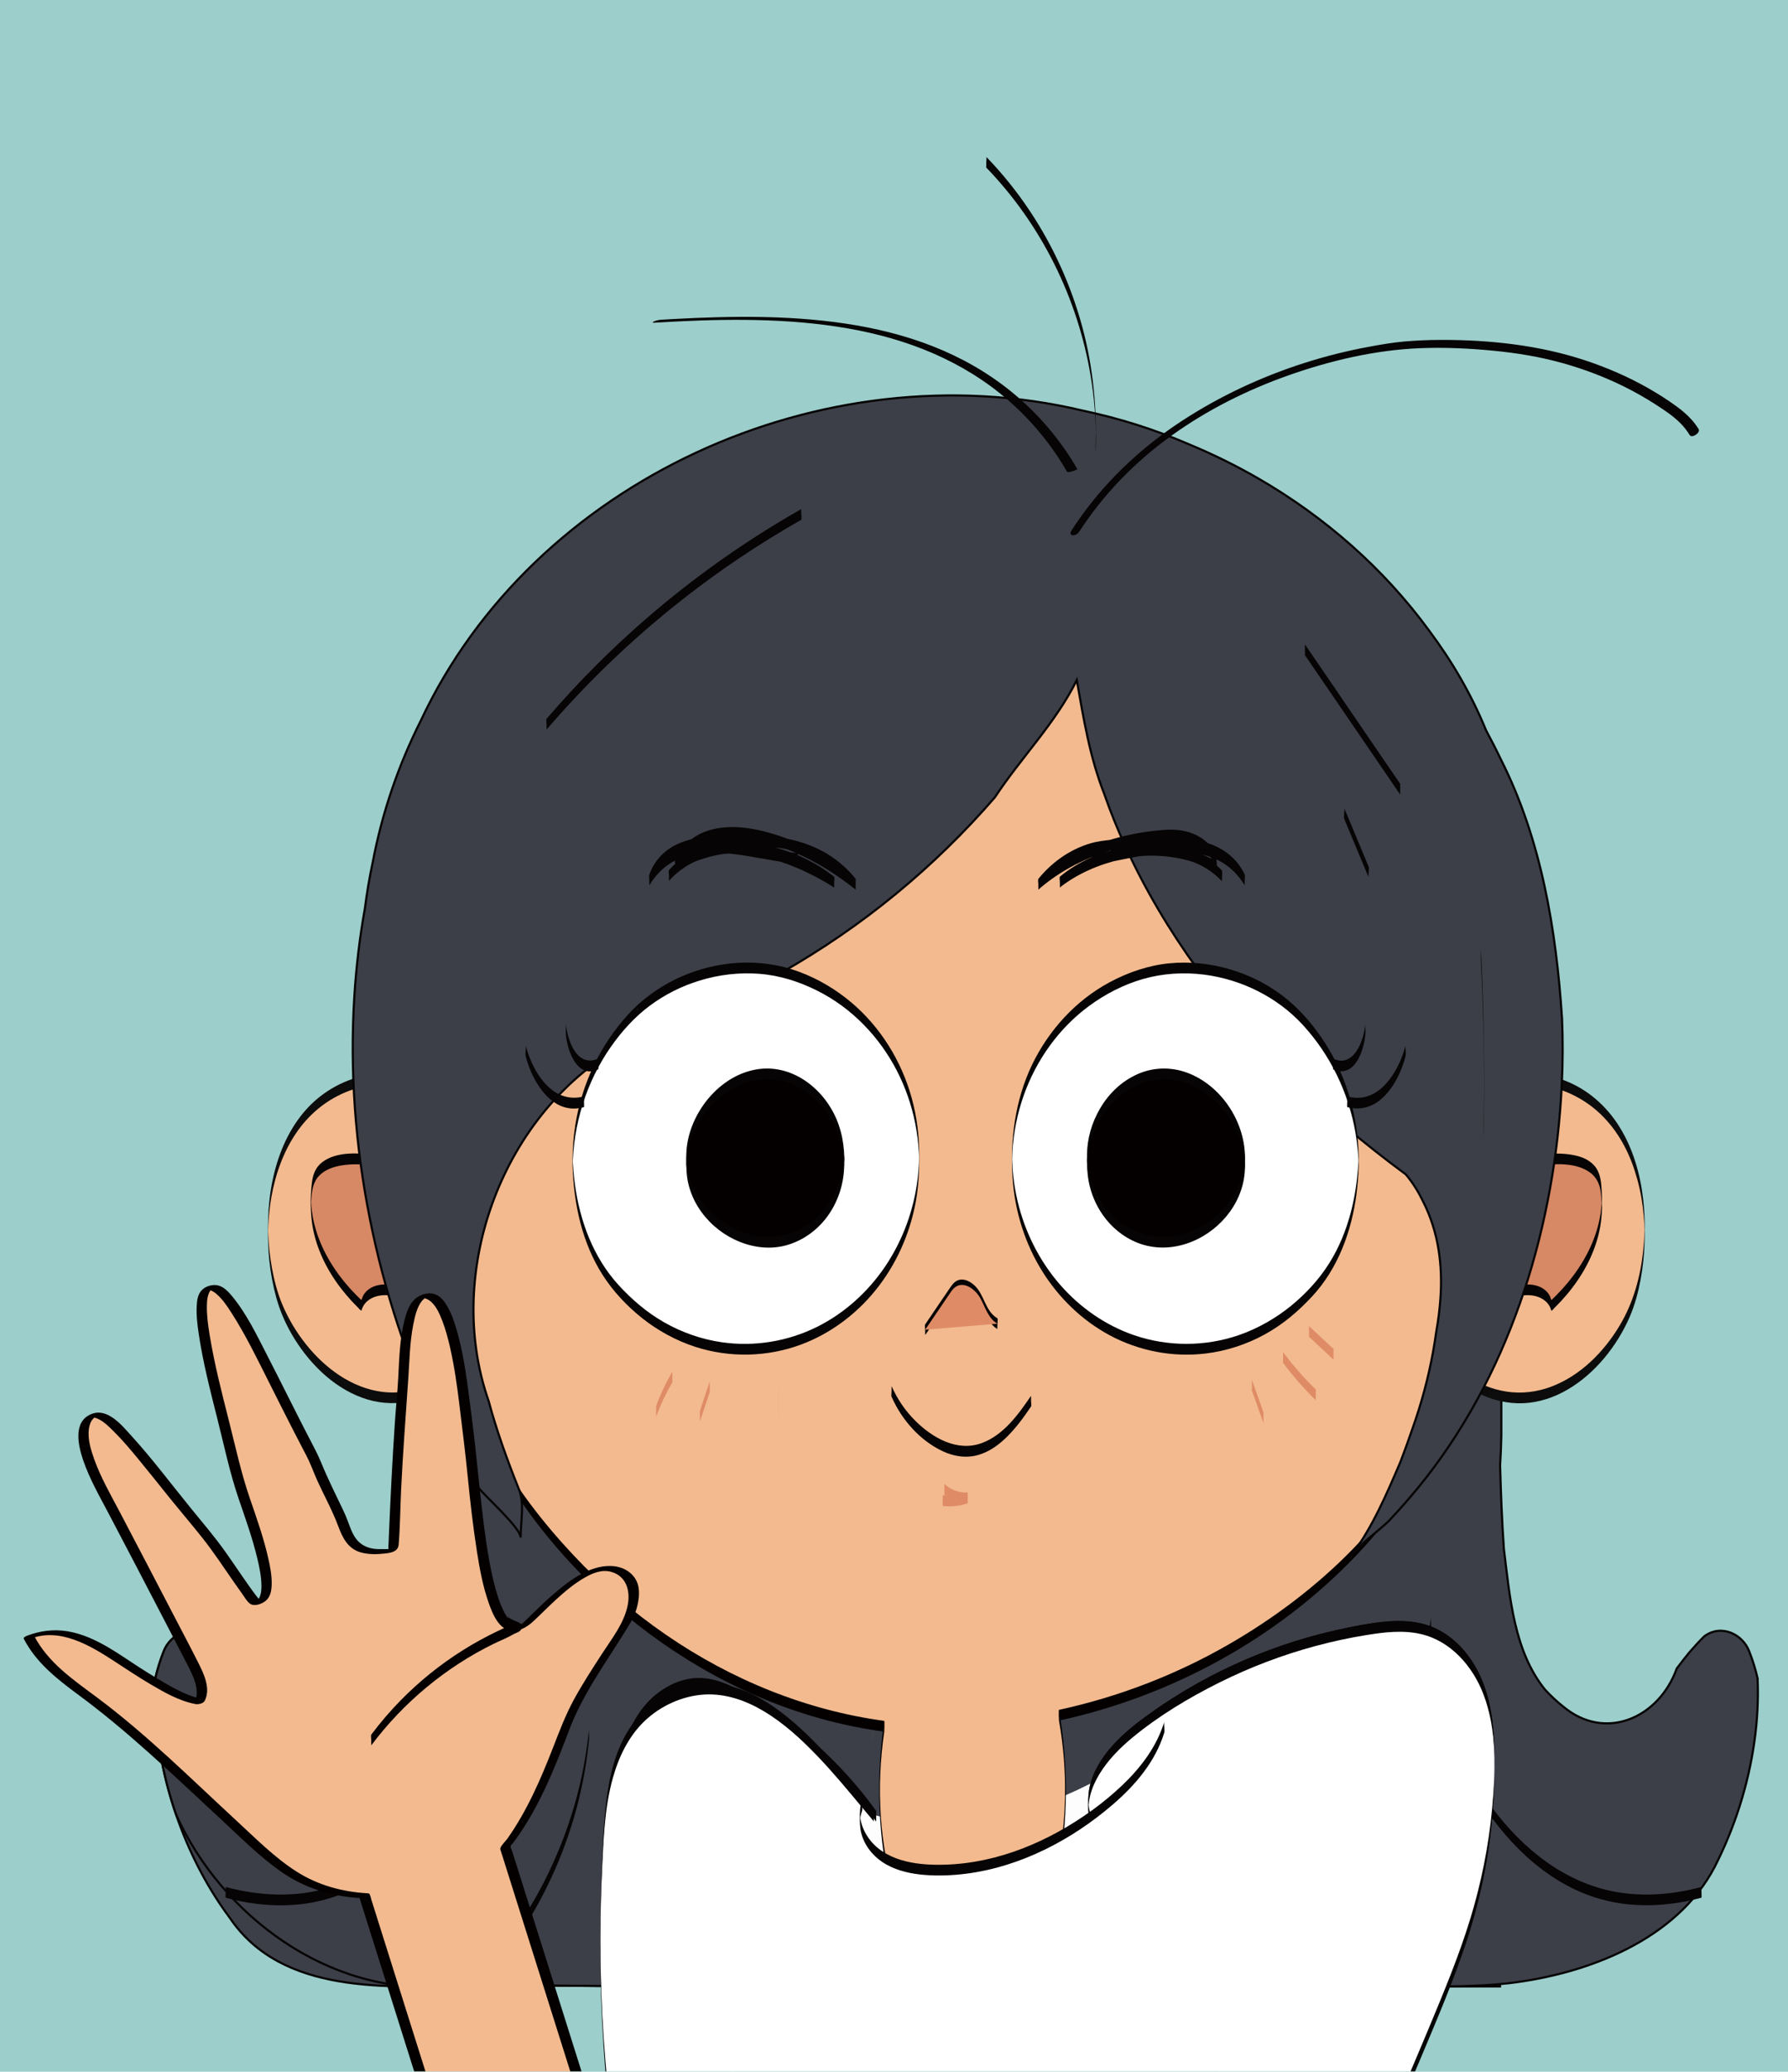 <svg width="832" height="964" viewBox="0 0 832 964" fill="none" xmlns="http://www.w3.org/2000/svg">
<rect width="832" height="964" fill="#9CCECB"/>
<mask id="mask0_39_287" style="mask-type:alpha" maskUnits="userSpaceOnUse" x="0" y="0" width="832" height="964">
<rect width="832" height="964" fill="white"/>
</mask>
<g mask="url(#mask0_39_287)">
<g clip-path="url(#clip0_39_287)">
<path d="M697.99 561.52H191.53V667.93C191.59 672.48 191.81 677.14 192.1 681.86C191.93 688.34 191.72 694.81 191.43 701.27C191.14 707.73 190.8 714.19 190.34 720.66C187.57 743.22 185.69 768.25 171.19 786.21C168.56 789.03 165.87 791.62 162.68 794.12C143.16 810.45 118.16 799.45 109.9 776.37C107.98 773.8 105.96 771.23 103.89 768.7C101.72 766.22 99.49 763.77 97.16 761.44C89.16 755.44 79.16 760.44 76.16 768.44C74.54 772.56 73.25 776.74 72.28 780.94C70.8 814.19 80.64 850.62 98.63 880.09C101.2 884.3 103.94 888.36 106.83 892.24C131.17 928.44 180.17 924.44 218.61 924.06C223.36 923.99 228.11 923.93 232.86 923.9C261.35 923.7 289.82 924.39 317.79 924.31H697.98V561.52H697.99Z" fill="#3C3F48" stroke="#060404" stroke-miterlimit="10"/>
<path d="M817.85 780.95C816.88 776.74 815.6 772.57 813.97 768.45C810.97 760.45 800.97 755.45 792.97 761.45C790.64 763.78 788.41 766.23 786.24 768.71C784.17 771.24 782.15 773.8 780.23 776.38C771.97 799.45 746.97 810.45 727.45 794.13C724.27 791.63 721.57 789.04 718.94 786.22C704.45 768.26 702.57 743.23 699.79 720.67C699.34 714.2 698.98 707.74 698.7 701.28C698.42 694.82 698.21 688.36 698.03 681.87C698.31 677.14 698.53 672.49 698.6 667.94V561.53H191.53V667.94C191.59 672.49 191.81 677.15 192.1 681.87C191.93 688.35 191.72 694.82 191.43 701.28C191.15 707.74 190.8 714.2 190.34 720.67C187.57 743.23 185.69 768.26 171.19 786.22C168.56 789.04 165.86 791.63 162.68 794.13C143.16 810.46 118.16 799.46 109.9 776.38C107.98 773.81 105.96 771.24 103.89 768.71C101.72 766.23 99.49 763.78 97.16 761.45C89.16 755.45 79.16 760.45 76.16 768.45C74.54 772.57 73.25 776.75 72.28 780.95C71.54 797.57 73.63 815 78.15 831.94C79.28 836.18 80.56 840.38 82.03 844.53C103.16 891.45 153.16 928.45 206.34 924.22C210.49 924.18 214.61 924.1 218.61 924.06C223.36 923.99 228.11 923.93 232.86 923.9C261.35 923.7 289.82 924.39 317.79 924.31H669.03C679.81 924.34 691.15 924 702.09 922.81C739.17 918.44 780.17 902.44 797.85 868.74C802.49 859.68 806.4 850.14 809.51 840.37C815.72 820.82 818.71 800.34 817.84 780.95H817.85Z" fill="#3C3F48" stroke="#060404" stroke-miterlimit="10"/>
<path d="M233.2 562.18C240.17 594.45 230.17 635.45 198.17 647.45C168.17 659.45 140.17 633.45 130.17 606.45C117.17 568.45 126.17 510.45 172.17 502.45C194.17 498.45 214.17 515.45 223.6 534.59C227.93 542.68 231.25 551.99 233.2 562.18Z" fill="#F3BA8F"/>
<path d="M233.2 564.68C233.87 567.81 234.38 570.98 234.73 574.17C234.92 575.87 235.06 577.57 235.15 579.27C235.19 580.03 235.23 580.79 235.25 581.56C235.26 581.97 235.26 582.38 235.28 582.78C235.31 583.45 235.32 581.53 235.28 581.58C235.21 581.68 235.27 582.29 235.26 582.44C235.09 589.03 234.24 595.62 232.66 602.03C229.68 614.13 223.98 625.84 214.86 634.5C205.16 643.7 191.39 649.35 177.94 647.66C163.61 645.86 151.25 636.61 142.44 625.59C137.88 619.89 134.1 613.54 131.28 606.8C129.07 601.5 127.63 595.86 126.58 590.22C125.53 584.58 124.9 578.63 124.77 572.79C124.77 572.68 124.74 572.07 124.76 572.07C124.79 572.07 124.74 573.87 124.76 573.13C124.76 572.98 124.76 572.84 124.76 572.69C124.78 571.89 124.8 571.09 124.84 570.29C124.91 568.8 125 567.31 125.13 565.82C125.38 562.9 125.76 559.99 126.27 557.1C128.21 546.09 132.07 535.22 138.61 526.07C145.15 516.92 154.13 510.17 164.75 506.78C171.25 504.7 178.1 503.76 184.87 504.91C192.06 506.13 198.76 509.41 204.55 513.78C217.01 523.18 225.12 537.35 229.91 551.99C231.27 556.15 232.35 560.4 233.18 564.7C232.87 563.1 233.49 561.31 233.18 559.7C231.46 550.78 228.63 542.06 224.53 533.94C220.98 526.92 216.82 520.39 211.3 514.74C205.78 509.09 199.66 504.76 192.55 502.03C185.44 499.3 177.92 498.77 170.47 500.29C158.95 502.65 148.63 508.77 141.12 517.83C133.68 526.8 129.18 537.91 126.83 549.24C125.62 555.06 124.96 561 124.78 566.94C124.58 573.56 124.66 580.21 125.35 586.8C125.97 592.61 127.04 598.37 128.61 604C130.49 610.72 133.37 617.08 137.06 623.01C144.9 635.59 156.61 646.88 171.08 651.22C185 655.39 199.93 651.49 211.22 642.64C221.47 634.61 228.11 622.85 231.72 610.49C233.59 604.07 234.68 597.44 235.1 590.77C235.55 583.62 235.49 576.32 234.71 569.19C234.36 566 233.85 562.84 233.18 559.7C233.52 561.29 232.84 563.1 233.18 564.7L233.2 564.68Z" fill="#0C0C0C"/>
<path d="M172.62 539.65C161.18 538.45 146.18 539.45 145.18 552.45C142.18 573.45 153.18 593.45 168.18 607.45C170.18 599.45 181.18 598.45 187.18 602.45C192.18 606.45 193.18 612.45 190.95 617.16" fill="#D78864"/>
<path d="M172.62 537.15C165.32 536.4 156.17 536.06 149.99 540.74C146.81 543.15 145.59 546.52 145.13 550.36C144.49 555.7 144.41 561.24 144.91 566.6C145.89 577.21 150.16 587.29 156.15 596.03C159.18 600.44 162.65 604.54 166.46 608.3C166.87 608.7 167.38 609.42 167.89 609.68C168.4 609.94 168.16 609.95 168.34 609.38C168.4 609.2 168.46 609.01 168.53 608.83C168.88 607.93 169.38 607.09 170 606.35C171.17 604.98 172.74 604.01 174.43 603.42C178.33 602.06 183.04 602.5 186.61 604.6C188.87 605.93 190.61 608.44 191.44 610.89C191.66 611.53 191.82 612.2 191.93 612.87C191.96 613.09 191.99 613.31 192.01 613.54C192.28 616.34 192.27 608.2 192.01 610.86C191.88 612.18 191.5 613.46 190.95 614.66C190.68 615.24 190.93 616.52 190.93 617.16C190.93 617.75 190.93 618.34 190.93 618.93C190.93 619.11 191.02 619.51 190.95 619.66C191.93 617.51 192.09 615.36 192.1 613.03C192.1 610.5 192.23 607.98 191.34 605.57C189.77 601.33 186.2 598.65 181.83 597.9C178.28 597.29 174.27 597.82 171.37 600.07C170.7 600.59 170.1 601.2 169.6 601.89C169.33 602.26 169.09 602.65 168.89 603.06C168.66 603.51 168.57 604.12 168.31 604.53C168.05 604.94 168.5 605.04 167.9 604.69C167.71 604.58 167.49 604.3 167.32 604.14C166.84 603.68 166.37 603.21 165.9 602.74C164.96 601.8 164.04 600.83 163.14 599.84C155.99 591.97 150.16 582.69 147.06 572.47C146.29 569.94 145.7 567.37 145.3 564.76C145.12 563.58 144.98 562.4 144.88 561.21C144.82 560.44 144.78 559.68 144.74 558.91C144.66 557.13 144.66 561.92 144.73 560.4C144.75 559.9 144.77 559.41 144.79 558.91C145.04 554.76 145.42 550.39 148.38 547.2C151.15 544.21 155.26 542.86 159.19 542.24C163.63 541.54 168.18 541.69 172.64 542.15C172.51 542.14 172.85 537.17 172.64 537.15H172.62Z" fill="#060404"/>
<path d="M656.86 562.18C649.89 594.45 659.89 635.45 691.89 647.45C721.89 659.45 749.89 633.45 759.89 606.45C772.89 568.45 763.89 510.45 717.89 502.45C695.89 498.45 675.89 515.45 666.46 534.59C662.13 542.68 658.81 551.99 656.86 562.18Z" fill="#F3BA8F"/>
<path d="M656.86 559.68C655.47 566.15 654.81 572.73 654.74 579.34C654.66 586.59 654.89 593.79 656.12 600.95C658.34 613.78 663.35 626.47 672.08 636.28C681.15 646.46 694.77 653.45 708.59 652.94C723.67 652.38 736.98 643.26 746.42 632.02C751.28 626.23 755.32 619.72 758.33 612.78C760.75 607.22 762.31 601.3 763.42 595.35C764.53 589.4 765.11 583.68 765.26 577.79C765.43 571.16 765.35 564.49 764.59 557.89C763.24 546.21 759.89 534.55 753.68 524.5C747.67 514.76 738.9 506.95 728.17 502.8C721.82 500.35 714.85 498.91 708.03 499.53C700.54 500.21 693.42 503.2 687.28 507.47C673.93 516.72 665.29 531.39 660.24 546.57C658.81 550.87 657.69 555.26 656.83 559.7C656.52 561.31 657.14 563.1 656.83 564.7C658.49 556.12 661.16 547.73 665.01 539.87C668.34 533.08 672.25 526.69 677.4 521.11C687.29 510.4 701.39 502.65 716.34 504.73C727.74 506.32 738.4 511.66 746.35 519.98C754.3 528.3 759 538.25 761.9 548.89C763.42 554.47 764.39 560.2 764.88 565.97C765.01 567.51 765.11 569.04 765.17 570.58C765.2 571.28 765.22 571.98 765.23 572.69C765.26 574.22 765.32 572.11 765.23 572.07C765.27 572.09 765.22 572.82 765.21 572.94C765.14 575.95 764.94 578.96 764.62 581.95C763.3 594.21 760.04 606.11 753.69 616.75C746.36 629.03 735.47 640.08 721.89 645.21C715.3 647.7 708.17 648.6 701.19 647.55C694.21 646.5 687.86 643.81 682.17 640.1C671.71 633.25 664.41 622.6 660.08 611.01C657.82 604.97 656.33 598.65 655.5 592.25C655.07 588.94 654.81 585.6 654.73 582.27C654.73 582.24 654.76 581.68 654.72 581.61C654.72 581.61 654.69 583.76 654.72 582.65C654.73 582.24 654.74 581.84 654.75 581.43C654.78 580.61 654.81 579.8 654.86 578.98C654.96 577.28 655.11 575.58 655.3 573.89C655.65 570.81 656.15 567.75 656.8 564.73C657.14 563.13 656.46 561.31 656.8 559.73L656.86 559.68Z" fill="#0C0C0C"/>
<path d="M717.44 539.65C728.88 538.45 743.88 539.45 744.88 552.45C747.88 573.45 736.88 593.45 721.88 607.45C719.88 599.45 708.88 598.45 702.88 602.45C697.88 606.45 696.88 612.45 699.11 617.16" fill="#D78864"/>
<path d="M717.44 542.15C724.69 541.4 733.67 541.08 739.87 545.58C742.95 547.82 744.44 551.07 744.87 554.78C745.03 556.15 745.2 557.52 745.29 558.9C745.31 559.24 745.33 559.57 745.34 559.91C745.38 560.92 745.15 562.25 745.36 558.5C745.32 559.28 745.29 560.06 745.23 560.84C745.03 563.46 744.62 566.06 744.03 568.63C741.65 579.03 736.33 588.61 729.56 596.8C727.86 598.86 726.06 600.84 724.17 602.73C723.75 603.15 723.32 603.57 722.89 603.99C722.67 604.21 722.43 604.51 722.17 604.68C721.57 605.06 722.04 604.98 721.8 604.66C721.56 604.34 721.48 603.7 721.3 603.31C721.07 602.81 720.79 602.33 720.47 601.89C718.31 598.9 714.49 597.67 710.93 597.67C706.18 597.67 701.79 599.7 699.46 603.97C698.18 606.32 697.97 608.75 697.97 611.37C697.97 614.26 697.9 616.98 699.12 619.66C699.07 619.55 699.14 618.97 699.14 618.93C699.14 618.34 699.14 617.75 699.14 617.16C699.14 616.49 699.4 615.28 699.12 614.66C698.66 613.65 698.32 612.61 698.14 611.51C698.11 611.29 698.08 611.07 698.05 610.85C697.76 608.03 697.77 616.36 698.05 613.53C698.1 612.97 698.2 612.42 698.33 611.87C698.92 609.45 700.29 607.28 702.12 605.6C704.92 603.03 709.39 602.29 713.05 602.8C716.71 603.31 720.15 605.28 721.53 608.82C721.6 609 721.66 609.18 721.72 609.37C721.84 609.75 721.72 609.89 722.03 609.81C722.48 609.68 723.13 608.77 723.47 608.43C724.47 607.45 725.44 606.45 726.4 605.42C728.22 603.46 729.95 601.41 731.57 599.28C738 590.85 742.88 581.04 744.66 570.53C745.57 565.14 745.63 559.53 745.31 554.09C745.07 549.98 744.73 545.61 741.88 542.39C739.03 539.17 735.01 537.91 731.05 537.27C726.56 536.54 721.96 536.69 717.46 537.15C717.25 537.17 717.59 542.14 717.46 542.15H717.44Z" fill="#060404"/>
<path d="M402.98 843.51C413.18 846.45 423.18 848.45 434.32 848.28C435.92 848.25 437.57 848.19 439.25 848.11C457.81 847.19 481.5 843.02 505.67 830.77C558.42 804.04 528.48 864.67 528.48 864.67L422.37 901.43L360.35 888.2L360.93 884.8L362.38 876.3C364.17 864.43 363.17 850.43 370.17 842.43C373.17 838.43 385.17 841.43 394.12 842.39C399.2 842.92 402.97 843.49 402.97 843.49L402.98 843.51Z" fill="#FDFDFE"/>
<path d="M689.29 482.98C681.73 454.71 668.95 428.08 652.54 403.65C647.07 395.51 641.19 387.61 634.97 379.98C626.37 367.66 616.57 356.37 605.79 346.17C595.01 335.97 583.28 326.87 570.81 318.93C485.17 265.44 365.17 272.44 287.98 340.3C278.03 348.75 268.75 357.99 260.33 367.93C194.17 453.45 178.17 582.45 231.27 678.65C237.65 689.57 244.84 700.03 252.74 709.94C260.64 719.85 269.25 729.19 278.47 737.87C315.34 772.59 361.88 796.67 411.44 803.27C410.06 812.46 409.31 822.28 409.31 832.47C409.31 884.37 428.65 926.45 452.51 926.45C476.37 926.45 495.71 884.37 495.71 832.47C495.71 820.35 494.65 808.76 492.73 798.12C503.24 795.86 513.62 792.97 523.8 789.48C572.16 772.86 616.24 742.46 647.3 702.47C654.04 693.46 660 683.9 665.09 673.74C690.16 622.46 686.16 565.46 691.98 510.12C691.8 500.96 690.98 491.88 689.27 482.99L689.29 482.98Z" fill="#F3BA8F"/>
<path d="M689.29 480.48C683.97 460.77 676.19 441.81 666.39 423.91C661.49 414.96 656.1 406.27 650.3 397.88C644.5 389.49 637.7 381.04 631.44 372.58C608.44 341.52 577.22 316.65 541.82 301.16C511.35 287.83 478.1 281.12 444.87 280.99C411.58 280.86 378.21 287.34 347.57 300.43C314.41 314.6 284.92 336.84 261.43 364.15C250.4 376.97 241.46 392.27 233.68 407.23C225.68 422.61 219.06 438.7 213.83 455.23C203.74 487.16 199.24 520.34 199.49 553.78C199.74 587.45 205.51 621.08 217.83 652.48C232.22 689.14 256.38 721.32 285.98 747.16C314.33 771.91 348.09 790.75 384.54 800.41C393.39 802.76 402.38 804.53 411.45 805.76V800.76C408.13 823.35 408.25 847.15 412.36 869.63C415.61 887.44 421.49 907.68 434.84 920.73C439.35 925.14 445.08 928.6 451.52 928.92C457.96 929.24 463.93 926.32 468.68 922.15C482.38 910.14 488.54 890.19 492.05 872.97C497.16 847.86 497.22 820.83 492.75 795.62V800.62C544.98 789.26 593.96 762.61 630.97 723.9C650.22 703.76 665.36 680.45 674.19 653.92C683.02 627.36 685.93 599.35 687.8 571.56C688.89 555.33 689.64 539.07 691.03 522.86C691.52 517.16 692.13 511.62 691.97 505.9C691.72 497.37 690.87 488.87 689.3 480.47C689.6 482.07 689 483.85 689.3 485.47C690.96 494.31 691.79 503.26 692 512.26V507.6C686.67 558.93 689.71 612.55 669.65 661.16C651.17 705.94 612.99 741.44 571.59 765.25C547.05 779.36 520.42 789.6 492.77 795.61C492.6 795.65 492.69 800.17 492.77 800.61C496.94 824.14 496.59 848.36 491.27 871.68C487.74 887.14 481.99 904.08 470.45 915.51C462.15 923.72 450.74 926.71 440.45 920.19C427.95 912.28 421.2 896.65 416.93 883.12C409.07 858.27 407.7 831.43 411.48 805.74C411.55 805.27 411.6 800.76 411.48 800.74C374.99 795.79 340.23 781.53 309.94 760.71C294.23 749.91 279.71 737.38 266.67 723.46C252.88 708.74 240.05 692.27 230.42 674.49C214.29 644.73 204.68 611.68 201.13 578.07C197.35 542.28 201.04 505.94 210.58 471.29C219.51 438.86 233.73 407.79 253.1 380.25C264.12 364.58 277.78 351.18 292.48 338.95C305.09 328.46 318.9 319.43 333.51 311.99C362.68 297.13 394.96 288.61 427.6 286.49C460.04 284.38 492.94 288.55 523.71 299.07C558.1 310.83 589.24 330.7 614.28 357.08C621.17 364.34 627.58 372.07 633.41 380.2C639.24 388.33 646.11 396.57 651.93 405.17C663.1 421.65 672.67 439.25 680.08 457.74C683.7 466.78 686.78 476.03 689.32 485.44C688.9 483.9 689.74 482 689.32 480.44L689.29 480.48Z" fill="#040000"/>
<path d="M691.38 339.52C687.98 331.26 684.05 323.3 679.65 315.65C675.24 307.98 670.36 300.62 665.06 293.51C643.79 264.39 616.4 240.5 585.47 222.61C575.12 216.65 564.38 211.35 553.27 206.74C545.24 203.27 537.06 200.23 528.77 197.6C520.46 194.98 512.03 192.78 503.51 190.99C383.17 162.45 248.17 223.45 195.8 335.35C190.61 345.68 186.1 356.38 182.35 367.4C178.6 378.41 175.6 389.74 173.42 401.33C171.91 408.4 170.69 415.56 169.78 422.81C167.36 436.29 165.74 449.94 164.88 463.68C160.57 532.38 175.21 603.2 204.23 664.44C209.45 674.05 215.81 683.27 222.55 692.12C225.78 696.37 242.26 710.86 242.26 715.45C242.26 707.45 244.26 699.45 241.26 692.45C235.93 679.12 231.04 665.56 227.39 651.95C206.17 591.45 234.17 516.45 291.34 485.44C302.75 479.11 315.47 474.3 329.12 471.27C340.79 465.47 352.3 459.24 363.56 452.58C382.43 441.87 400.23 429.62 416.84 415.97C425.14 409.15 433.15 401.97 440.84 394.47C448.53 386.97 455.91 379.13 462.96 370.97C469.06 361.71 476.11 353.08 482.87 344.27C489.63 335.46 496.1 326.46 501.05 316.46C502.63 325.46 504.17 334.46 506.12 343.32C508.08 352.18 510.49 360.9 513.81 369.35C516.73 377.73 520.04 385.9 523.7 393.9C541.96 433.78 568.91 469.93 600.16 500.71C608.57 508.96 617.32 516.9 626.34 524.52C635.36 532.14 644.66 539.46 654.16 546.46C655.78 548.4 657.25 550.4 658.55 552.47C659.86 554.53 661.03 556.66 662.1 558.85C669.48 573.35 671.33 588.78 670.27 604.19C669.92 609.32 669.24 614.46 668.34 619.55C666.66 631.92 663.9 644.14 660.16 656.08C659.23 659.06 658.23 662.03 657.18 664.97C656.3 667.53 655.41 670.09 654.49 672.63C653.57 675.17 652.63 677.71 651.66 680.23C645.37 694.93 638.8 710.28 629.26 723.22C629.49 722.72 629.81 722.16 630.06 721.65C629.37 722.8 628.91 724.05 628.34 725.28C631.23 719.11 641.86 712.37 646.67 707.26C652.7 700.85 658.46 694.19 663.86 687.24C703.98 635.66 723.63 569.26 726.74 504.56C727.23 494.36 727.27 484.14 726.85 473.91C724.15 432.48 717.15 390.48 698.45 353.49C696.23 348.83 693.84 344.19 691.35 339.54L691.38 339.52Z" fill="#3C3F48" stroke="#060404" stroke-miterlimit="10"/>
<path d="M266.45 540.63C267.17 562.45 273.17 585.45 289.33 602.03C296.64 609.97 305.37 616.43 315.06 620.89C324.76 625.36 335.42 627.84 346.62 627.84C391.41 627.84 427.71 588.14 427.71 539.17C427.71 514.68 418.63 492.52 403.96 476.47C396.62 468.45 387.88 461.95 378.13 457.45C363.15 449.95 346.16 448.71 330.34 452.46C314.53 456.21 299.89 464.98 289.71 477.53C282.59 485.85 276.84 495.61 272.85 506.31C268.86 517.01 266.59 528.62 266.44 540.63H266.45Z" fill="url(#paint0_radial_39_287)"/>
<path d="M266.45 543.04C267.05 560.49 270.89 578.25 280.35 593.13C285.23 600.82 291.68 607.67 298.79 613.34C305.9 619.01 314.64 623.85 323.66 626.74C339.66 631.88 357.19 631.47 372.92 625.57C386.39 620.52 398.24 611.66 407.28 600.52C416.86 588.73 423.26 574.5 426.06 559.58C427.62 551.27 427.9 542.85 427.69 534.41C427.47 525.32 426 516.27 423.26 507.6C417.9 490.7 407.66 475.34 393.64 464.41C386.17 458.59 377.51 453.87 368.47 451.03C359.16 448.1 349.25 447.27 339.57 448.35C321.71 450.33 304.47 458.71 292.32 472.01C279.15 486.42 270.61 504.61 267.64 523.89C266.9 528.72 266.52 533.59 266.45 538.47C266.43 539.61 266.43 540.75 266.45 541.89C266.45 542.12 266.47 543.68 266.48 542.79C266.77 523.01 272.92 503.28 284.29 487.05C289.33 479.86 295.27 473.24 302.34 467.98C309.41 462.72 317.22 458.82 325.55 456.27C334.49 453.53 343.94 452.4 353.27 453.12C362.87 453.86 371.87 456.74 380.44 461.05C396.36 469.05 409.18 482.41 417.32 498.18C421.29 505.87 424.14 514.11 425.84 522.59C426.76 527.17 427.34 531.82 427.58 536.49C427.61 537.05 427.63 537.62 427.65 538.18C427.67 538.84 427.5 540.88 427.69 538.48C427.61 539.48 427.64 540.51 427.59 541.51C427.49 543.58 427.32 545.66 427.09 547.72C425.39 562.64 420.17 577.13 411.71 589.56C403.75 601.25 392.96 611.03 380.28 617.36C366.57 624.21 350.93 626.76 335.76 624.55C326.38 623.18 317.3 620 309.07 615.31C301.02 610.72 294.02 604.72 287.78 597.89C276.01 584.99 269.82 568.1 267.51 550.99C266.94 546.75 266.6 542.49 266.45 538.22C266.44 537.89 266.42 538.63 266.43 538.47C266.41 538.97 266.42 539.47 266.42 539.96C266.42 540.98 266.4 542.01 266.44 543.04H266.45Z" fill="#060404"/>
<path d="M319.36 539.98C319.18 560.45 337.18 577.45 357.22 578.11C359.68 578.11 362.08 577.84 364.4 577.32C378.6 574.14 389.73 561.72 392.29 546.06C392.66 543.82 392.85 541.52 392.85 539.16C392.19 523.45 383.19 507.45 367.19 501.45C347.19 494.45 328.19 509.45 321.54 527.83C320.8 530.02 320.22 532.3 319.83 534.67C319.55 536.42 319.4 538.19 319.37 539.98H319.36Z" fill="#040000"/>
<path d="M319.33 539.31C319.32 543.43 319.42 547.46 320.46 551.47C321.4 555.12 322.93 558.6 324.93 561.79C328.94 568.18 334.8 573.37 341.57 576.66C348.95 580.25 357.37 581.64 365.39 579.57C372.71 577.68 379.2 573.27 383.93 567.41C389.08 561.03 392.08 553.07 392.71 544.91C393.34 536.75 392.48 528.35 389.21 520.68C383 506.12 368.14 494.75 351.76 497.65C335.83 500.47 323.15 515.3 320.06 530.74C319.59 533.07 319.38 535.43 319.33 537.81C319.31 538.95 319.31 540.09 319.33 541.23C319.33 541.46 319.35 543.02 319.36 542.13C319.68 526.19 330.83 510.13 345.73 504.35C352.71 501.64 360.68 501.39 367.7 504.14C374.72 506.89 380.78 511.89 385.07 518.12C389.22 524.15 391.78 531.26 392.59 538.52C392.64 538.98 392.69 539.44 392.72 539.91C392.75 540.23 392.76 540.54 392.79 540.86C392.88 542.03 392.47 543 392.8 538.14C392.71 539.49 392.65 540.84 392.47 542.19C392.2 544.23 391.79 546.26 391.22 548.24C390.2 551.81 388.7 555.24 386.75 558.4C382.95 564.55 377.44 569.64 370.84 572.63C363.58 575.93 355.6 576.31 347.98 574.12C334.19 570.14 322.69 558.51 319.96 544.27C319.8 543.42 319.66 542.55 319.57 541.69C319.51 541.14 319.46 540.59 319.42 540.03C319.41 539.85 319.4 539.68 319.39 539.5C319.36 538.8 319.38 537.62 319.37 540.62C319.37 539.64 319.54 538.5 319.35 537.54C319.3 537.29 319.33 537.8 319.33 537.79C319.3 538.29 319.33 538.79 319.32 539.28L319.33 539.31Z" fill="#060404"/>
<path d="M271.73 510.14C266.59 511.57 261.44 510.55 257.16 507.38C252.88 504.21 249.79 499.51 247.56 494.71C246.32 492.03 245.33 489.24 244.6 486.39C244.78 487.1 244.58 488.15 244.58 488.89C244.58 489.66 244.41 490.63 244.6 491.39C245.91 496.48 248.01 501.44 250.99 505.78C253.97 510.12 257.82 513.82 262.84 515.25C265.77 516.08 268.81 515.96 271.73 515.15C271.86 515.11 271.75 512.86 271.75 512.65C271.75 512.45 271.63 510.18 271.73 510.15V510.14Z" fill="#060404"/>
<path d="M278.36 492.57C275.2 494.06 271.9 493.75 269.33 491.32C266.76 488.89 265.31 485.39 264.38 482.05C263.84 480.13 263.48 478.15 263.31 476.16C263.45 477.81 263.17 479.5 263.31 481.16C263.61 484.7 264.49 488.25 266.01 491.47C267.36 494.33 269.46 497.39 272.67 498.29C274.6 498.83 276.58 498.41 278.36 497.57C278.54 497.48 278.39 495.32 278.38 495.07C278.38 494.48 278.38 493.89 278.38 493.3C278.38 493.22 278.33 492.58 278.36 492.57V492.57Z" fill="#060404"/>
<path d="M632.21 540.63C631.49 562.45 625.49 585.45 609.33 602.03C602.02 609.97 593.29 616.43 583.6 620.89C573.9 625.36 563.24 627.84 552.04 627.84C507.25 627.84 470.95 588.14 470.95 539.17C470.95 514.68 480.03 492.52 494.7 476.47C502.04 468.45 510.78 461.95 520.53 457.45C535.51 449.95 552.5 448.71 568.32 452.46C584.14 456.21 598.77 464.98 608.95 477.53C616.07 485.85 621.82 495.61 625.81 506.31C629.8 517.01 632.07 528.62 632.22 540.63H632.21Z" fill="white"/>
<path d="M632.2 538.21C631.6 555.46 627.79 573.02 618.53 587.79C613.8 595.33 607.58 602.05 600.69 607.67C593.8 613.29 585.27 618.22 576.46 621.25C560.8 626.64 543.53 626.67 527.86 621.33C514.47 616.76 502.54 608.43 493.27 597.78C483.61 586.68 476.87 573.18 473.5 558.88C472.62 555.14 471.96 551.36 471.54 547.54C471.31 545.48 471.15 543.4 471.05 541.33C471.03 540.84 471.01 540.36 470.99 539.87C470.99 539.58 470.95 537.64 470.96 539.05C470.96 540.55 471 538.24 471.01 537.97C471.03 537.34 471.06 536.7 471.1 536.07C471.61 527.05 473.39 518.09 476.41 509.58C482.22 493.22 492.69 478.48 506.7 468.14C514.22 462.59 522.87 458.11 531.87 455.54C541.04 452.92 550.72 452.31 560.17 453.49C577.57 455.67 594.31 463.93 606.21 476.88C619.09 490.9 627.57 508.55 630.77 527.3C631.64 532.42 632.12 537.6 632.2 542.8C632.21 543.75 632.23 541.99 632.23 541.9C632.23 540.76 632.23 539.62 632.23 538.48C631.94 518.57 626.03 498.81 614.64 482.41C609.51 475.02 603.43 468.24 596.19 462.87C588.95 457.5 581.04 453.63 572.57 451.1C563.38 448.36 553.67 447.32 544.12 448.24C534.57 449.16 525.05 452.38 516.37 457.03C500.5 465.55 487.89 479.45 480.15 495.64C472.41 511.83 469.92 530.4 471.2 548.51C472.28 563.79 476.99 578.79 485.14 591.78C492.85 604.06 503.59 614.46 516.39 621.33C529.97 628.61 545.6 631.64 560.9 629.82C570.57 628.67 579.97 625.61 588.5 620.93C596.84 616.35 604.02 610.29 610.47 603.34C622.64 590.25 628.96 572.91 631.23 555.41C631.76 551.31 632.08 547.18 632.22 543.04C632.26 542.02 632.24 540.99 632.24 539.96C632.24 539.46 632.25 538.96 632.23 538.47C632.23 538.43 632.22 537.98 632.21 538.22L632.2 538.21Z" fill="#060404"/>
<path d="M579.31 539.98C579.49 560.45 561.49 577.45 541.45 578.11C538.99 578.11 536.59 577.84 534.27 577.32C520.07 574.14 508.94 561.72 506.38 546.06C506.01 543.82 505.82 541.52 505.82 539.16C506.48 523.45 515.48 507.45 531.48 501.45C551.48 494.45 570.48 509.45 577.13 527.83C577.87 530.02 578.45 532.3 578.84 534.67C579.12 536.42 579.27 538.19 579.3 539.98H579.31Z" fill="#040000"/>
<path d="M579.28 540.64C579.27 537.06 579.21 540.57 579.1 541.53C578.99 542.49 578.84 543.49 578.65 544.45C578.31 546.2 577.83 547.91 577.23 549.59C576.02 552.97 574.3 556.16 572.19 559.05C567.95 564.87 562.12 569.51 555.52 572.38C548.34 575.51 540.38 576.52 532.76 574.44C525.81 572.54 519.63 568.34 515.04 562.81C510.19 556.96 507.15 549.72 506.17 542.19C505.99 540.84 505.96 539.49 505.84 538.14C505.8 537.68 505.71 542.58 505.85 540.86C505.87 540.64 505.88 540.43 505.89 540.21C505.93 539.65 505.98 539.08 506.05 538.52C506.26 536.67 506.58 534.82 507.01 533.01C507.85 529.47 509.11 526.04 510.77 522.8C517.72 509.3 532.38 499.54 547.91 502.84C562.78 506 574.75 519.64 578.22 534.12C578.85 536.75 579.23 539.42 579.28 542.12C579.3 543.07 579.31 541.31 579.31 541.22C579.31 540.08 579.32 538.94 579.31 537.8C578.98 521.35 567.91 504.79 552.26 499.09C544.72 496.34 536.37 496.58 529.06 499.93C521.75 503.28 515.97 508.84 511.97 515.64C507.97 522.44 505.88 529.81 505.8 537.37C505.74 542.24 505.87 547.06 507.05 551.82C508 555.67 509.51 559.39 511.53 562.8C515.39 569.32 521.17 574.7 528.12 577.78C535.75 581.15 544.11 581.29 551.99 578.72C566.39 574.02 577.9 560.95 579.19 545.65C579.37 543.54 579.34 541.42 579.33 539.3C579.33 538.8 579.34 538.3 579.32 537.81C579.32 537.91 579.33 537.26 579.3 537.56C579.19 538.56 579.28 539.64 579.28 540.64V540.64Z" fill="#060404"/>
<path d="M626.93 515.14C632.07 516.57 637.22 515.55 641.5 512.38C645.78 509.21 648.87 504.51 651.1 499.71C652.34 497.03 653.33 494.24 654.06 491.39C654.25 490.65 654.08 489.65 654.08 488.89C654.08 488.13 653.87 487.12 654.06 486.39C652.75 491.48 650.65 496.44 647.67 500.78C644.69 505.12 640.84 508.82 635.82 510.25C632.89 511.08 629.85 510.96 626.93 510.15C627 510.17 626.91 512.45 626.91 512.65C626.91 512.87 626.78 515.11 626.93 515.15V515.14Z" fill="#060404"/>
<path d="M620.31 497.57C623.47 499.06 626.77 498.75 629.34 496.32C631.91 493.89 633.36 490.39 634.29 487.05C634.83 485.13 635.19 483.15 635.36 481.16C635.5 479.5 635.22 477.81 635.36 476.16C635.06 479.7 634.18 483.25 632.66 486.47C631.31 489.33 629.21 492.39 626 493.29C624.07 493.83 622.09 493.41 620.31 492.57C620.44 492.63 620.28 494.84 620.29 495.07C620.29 495.66 620.29 496.25 620.29 496.84C620.29 496.93 620.25 497.55 620.31 497.57Z" fill="#060404"/>
<path d="M414.9 649.99C419.58 660.63 428.04 670.29 438.67 675.27C443.89 677.72 449.67 678.61 455.27 676.99C460.23 675.56 464.54 672.47 468.21 668.91C472.65 664.61 476.31 659.58 479.76 654.48C480.05 654.05 479.78 652.5 479.78 651.98C479.78 651.39 479.78 650.8 479.78 650.21C479.78 650.07 479.69 649.58 479.76 649.48C473.95 658.06 467.02 667.7 456.92 671.45C445.47 675.7 433.99 669.11 425.96 661.15C421.29 656.52 417.53 651.02 414.89 644.99C414.94 645.1 414.87 645.67 414.87 645.72C414.87 646.31 414.87 646.9 414.87 647.49C414.87 648.17 414.62 649.36 414.89 649.99H414.9Z" fill="#060404"/>
<path d="M508.18 402.6C518.14 401.01 527.93 398.45 537.96 397.21C547.99 395.97 558.03 395.84 566.91 400.31C572.08 402.91 576.19 407.02 579.18 411.95C579.14 411.88 579.2 411.21 579.2 411.22C579.2 410.63 579.2 410.04 579.2 409.45C579.2 408.78 579.46 407.57 579.18 406.95C576.57 401.29 572.12 396.93 566.55 394.17C560.82 391.33 554.39 390.13 548.06 389.62C541.33 389.08 534.56 389.32 527.83 389.81C524.65 390.04 521.47 390.34 518.3 390.65C514.53 391.01 510.82 391.39 507.18 392.49C497.73 395.32 489.34 401.31 483.18 408.95C482.89 409.31 483.16 410.99 483.16 411.45C483.16 412.04 483.16 412.63 483.16 413.22C483.16 413.33 483.23 413.9 483.18 413.95C493.48 404.91 505.98 398.71 519.14 395.05C525.55 393.27 532.13 392.07 538.76 391.41C541.79 391.11 544.89 390.77 547.93 391.1C550.56 391.38 553.16 392.05 555.59 393.09C561.04 395.43 565.5 399.85 566.18 405.95V400.95C548.56 390.62 525.63 391.04 507.26 399.23C502.2 401.49 497.43 404.39 493.18 407.95C492.93 408.16 493.16 410.1 493.16 410.45C493.16 410.78 493.43 412.76 493.18 412.95C501.47 406.44 511.55 402.16 521.79 399.85C532.31 397.47 543.74 397.08 554.04 400.67C559.61 402.61 564.66 405.79 568.67 410.13C568.43 409.87 568.69 408.02 568.69 407.63C568.69 407.04 568.69 406.45 568.69 405.86C568.69 405.72 568.76 405.22 568.67 405.13C561.38 397.25 550.95 393.66 540.42 393.12C529.39 392.56 518.19 394.97 508.07 399.29C502.78 401.55 497.71 404.39 493.18 407.95V412.95C508.65 400.01 531.02 395.32 550.56 399.81C556.04 401.07 561.33 403.11 566.18 405.95C566.02 405.86 566.2 403.71 566.2 403.45C566.2 402.63 566.27 401.77 566.18 400.95C565.58 395.56 562 391.39 557.31 388.91C552.22 386.22 546.81 385.75 541.17 386.2C527.76 387.25 514.42 390.5 502.29 396.37C495.4 399.7 488.94 403.9 483.18 408.96V413.96C488.7 407.12 495.96 401.64 504.19 398.51C510.92 395.95 518.15 395.61 525.26 395.02C538.14 393.95 552.3 393.16 564.49 398.24C570.94 400.93 576.22 405.56 579.17 411.95V406.95C576.49 402.54 572.92 398.75 568.44 396.14C564.36 393.77 559.76 392.47 555.1 391.89C544.91 390.63 534.55 392.48 524.57 394.44C519.11 395.52 513.67 396.71 508.17 397.59C507.87 397.64 508.39 402.55 508.17 402.59L508.18 402.6Z" fill="#060404"/>
<path d="M371.18 396.97C361.41 396.09 351.84 393.71 342.11 392.51C332.85 391.37 322.81 391.07 314.26 395.39C309.15 397.97 305.13 402.08 302.18 406.95V411.95C304.3 405.95 308.47 401.2 314.13 398.3C319.79 395.4 326.4 394.3 332.76 393.88C339.47 393.43 346.2 393.74 352.9 394.08C355.87 394.23 358.91 394.18 361.86 394.49C366.08 394.94 370.36 396.07 374.36 397.43C383.73 400.61 391.99 406.21 398.17 413.96V408.96C386.93 399.99 374.35 392.54 360.56 388.27C350.11 385.03 337.85 382.99 327.39 387.26C321.46 389.68 316.94 394.23 314.16 399.96C313.89 400.52 314.14 401.84 314.14 402.46C314.14 402.71 314.34 404.87 314.16 404.96C323.6 400.26 333.92 396.59 344.61 396.85C347.36 396.92 350 397.37 352.7 397.8C355.1 398.18 357.48 398.58 359.84 399.16C364.68 400.34 369.41 402.01 373.92 404.13C378.99 406.52 383.77 409.48 388.16 412.96V407.96C378.25 401.68 367.37 396.59 355.92 393.89C345.93 391.53 335.09 391.16 325.39 394.95C319.96 397.07 315.19 400.5 311.31 404.85C311.03 405.17 311.29 406.92 311.29 407.35C311.29 407.94 311.29 408.53 311.29 409.12C311.29 409.24 311.37 409.78 311.31 409.85C318.24 402.07 327.81 397.88 338.13 397.22C349.39 396.5 360.61 399.52 370.9 403.87C376.89 406.41 382.65 409.48 388.15 412.96C387.98 412.85 388.17 410.73 388.17 410.46C388.17 410.1 388.44 408.19 388.15 407.96C380.42 401.82 371.42 397.3 361.9 394.69C359.42 394.01 356.91 393.46 354.38 393.05C351.85 392.64 349.38 392.16 346.85 391.96C341.61 391.56 336.34 392.15 331.25 393.41C325.31 394.88 319.62 397.23 314.15 399.95V404.95C316.63 399.83 320.5 395.58 325.63 393.04C330.49 390.63 335.98 389.82 341.36 389.9C352.57 390.07 363.75 393.66 373.79 398.46C382.51 402.63 390.6 407.93 398.15 413.95C397.95 413.79 398.17 411.76 398.17 411.45C398.17 410.86 398.17 410.27 398.17 409.68C398.17 409.53 398.24 409.06 398.15 408.95C392.65 402.06 385.5 396.81 377.32 393.53C373.36 391.94 369.22 390.8 365.03 390.02C361.73 389.4 358.44 389.36 355.1 389.19C348.45 388.85 341.78 388.48 335.12 388.75C328.46 389.02 322.13 389.82 316.17 392.34C309.56 395.13 304.56 400.16 302.15 406.95C301.91 407.61 302.13 408.75 302.13 409.45C302.13 410.04 302.13 410.63 302.13 411.22C302.13 411.37 302.22 411.84 302.15 411.95C304.79 407.6 308.27 403.82 312.67 401.24C316.59 398.94 321.02 397.68 325.51 397.14C335.33 395.97 345.29 397.84 354.93 399.54C360.31 400.49 365.7 401.48 371.15 401.97C371.04 401.97 371.34 396.99 371.15 396.97H371.18Z" fill="#060404"/>
<path d="M665.86 752.37C664.78 759.66 664.71 767.22 665.25 774.57C665.79 781.92 667.34 789.65 669.54 796.92C673.54 810.19 679.53 822.99 686.76 834.8C699.6 855.76 717.91 874.91 741.78 882.76C757.96 888.08 775.42 887.41 791.73 883.01C791.85 882.98 791.75 880.72 791.75 880.51C791.75 880.31 791.63 878.03 791.73 878.01C777.37 881.89 762.06 882.93 747.52 879.4C736.11 876.63 725.54 871.12 716.3 863.91C696.84 848.72 682.99 826.75 673.84 804.06C670.81 796.54 668.33 788.78 666.78 780.81C665.97 776.68 665.42 772.49 665.18 768.29C665.15 767.84 665.13 767.39 665.11 766.93C665.09 766.54 665.07 764.18 665.06 766.17C665.06 768.04 665.07 766.27 665.09 765.86C665.11 765.26 665.14 764.65 665.17 764.05C665.3 761.81 665.54 759.58 665.87 757.35C666.11 755.71 665.63 753.97 665.87 752.35L665.86 752.37Z" fill="#060404"/>
<path d="M407.68 842.61C395.89 826.24 381.52 811.77 365.24 799.87C361.18 796.91 357.01 794.1 352.73 791.47C348.45 788.84 343.79 786.08 339.03 784C334.27 781.92 329.26 780.55 324.08 780.78C319.61 780.98 315.25 782.32 311.32 784.42C292.59 794.41 287.82 816.54 285.7 835.89C283.48 856.2 282.99 876.96 285.16 897.29C287.33 917.62 292.45 937.45 301.81 955.53C302.98 957.79 304.22 960.02 305.51 962.21C305.46 962.13 305.53 961.47 305.53 961.48C305.53 960.89 305.53 960.3 305.53 959.71C305.53 959.12 305.53 958.53 305.53 957.94C305.53 957.76 305.6 957.35 305.51 957.21C295.45 940.17 289.37 921.1 286.37 901.59C283.37 882.08 283.47 862.05 285.57 842.16C287.67 822.27 291.62 801.89 308.89 790.84C312.5 788.53 316.53 786.85 320.77 786.13C325.53 785.33 330.33 785.9 334.9 787.4C339.8 789.01 344.36 791.52 348.8 794.1C352.96 796.52 357.03 799.1 360.99 801.84C377.07 812.93 391.45 826.49 403.44 841.91C404.9 843.78 406.31 845.68 407.7 847.61C407.66 847.55 407.72 846.85 407.72 846.88C407.72 846.29 407.72 845.7 407.72 845.11C407.72 844.52 407.72 843.93 407.72 843.34C407.72 843.18 407.79 842.73 407.7 842.61H407.68Z" fill="#060404"/>
<path d="M507.25 843.53C506.9 842.15 506.64 840.75 506.51 839.33L506.46 838.66C506.4 837.3 506.39 838.16 506.43 841.22C506.45 840.97 506.45 840.72 506.46 840.47C506.51 839.63 506.61 838.79 506.74 837.96C507.18 835.21 508.04 832.55 509.18 830.02C511.63 824.58 515.32 819.75 519.43 815.45C523.54 811.15 528.34 807.24 533.23 803.67C538.39 799.9 543.71 796.34 549.16 793C570.71 779.79 594.37 770.01 618.97 764.17C625.13 762.71 631.35 761.48 637.6 760.52C644.31 759.49 651.19 758.77 657.95 759.74C669.42 761.39 678.89 768.63 685.12 778.19C692.15 788.98 694.59 801.99 695.21 814.67C695.83 827.35 694.69 841.22 692.79 854.32C689 880.46 681.17 906.02 669.58 929.76C668.13 932.73 666.62 935.67 665.06 938.58C664.78 939.1 665.04 940.49 665.04 941.08C665.04 941.67 665.04 942.26 665.04 942.85C665.04 943.01 665.13 943.45 665.06 943.58C678.19 919.1 687.27 892.5 691.88 865.11C694.14 851.69 695.3 838.11 695.41 824.5C695.52 810.89 695.25 796.28 690.17 783.11C686.05 772.43 678.42 762.56 667.87 757.65C655.26 751.77 640.45 754.72 627.38 757.33C601.46 762.5 576.42 772.03 553.59 785.35C547.88 788.68 542.31 792.25 536.9 796.04C531.49 799.83 526.53 803.54 521.91 807.97C517.29 812.4 513.32 817.09 510.38 822.59C508.99 825.18 507.88 827.92 507.19 830.77C506.5 833.62 506.39 836.59 506.39 839.58C506.39 842.57 506.49 845.57 507.25 848.54C507.07 847.83 507.27 846.78 507.27 846.04C507.27 845.27 507.44 844.3 507.25 843.54V843.53Z" fill="#060404"/>
<path d="M406.7 845.11C384.18 818.45 354.18 777.45 319.18 787.45C300.06 793.07 290.21 807 285.24 824.62C283.58 830.49 282.47 836.78 281.73 843.3C276.17 912.45 280.17 982.45 294.75 1049.03" fill="white"/>
<path d="M406.7 842.61C392.41 825.68 378.72 807.3 360.39 794.46C352.14 788.68 342.66 784.12 332.47 783.49C322.28 782.86 311.2 786.66 302.98 793.17C282.87 809.11 281.62 837.62 280.37 861.1C278.76 891.29 278.86 921.63 280.82 951.8C282.76 981.68 286.59 1011.44 292.49 1040.8C293.21 1044.38 293.96 1047.95 294.74 1051.52C294.39 1049.94 295.09 1048.12 294.74 1046.52C288.47 1017.83 284.18 988.71 281.75 959.45C279.29 929.85 278.75 900.14 280.15 870.47C280.83 855.96 281.26 841.18 285.23 827.12C287.98 817.38 292.51 807.94 299.9 800.86C307.32 793.75 317.57 789.05 327.87 788.48C337.62 787.94 347.05 791.25 355.33 796.19C364.66 801.75 372.78 809.21 380.27 817.02C387.76 824.83 394.88 833.44 401.9 841.89C403.49 843.81 405.09 845.72 406.69 847.62C406.44 847.33 406.71 845.53 406.71 845.12C406.71 844.53 406.71 843.94 406.71 843.35C406.71 843.21 406.78 842.72 406.69 842.62L406.7 842.61Z" fill="#060404"/>
<path d="M507.25 846.03C502.81 829.27 516.78 813.51 530.63 803.09C561.75 779.7 598.67 764.09 637.14 758.09C645.85 756.73 654.92 755.88 663.36 758.42C675.54 762.1 684.82 772.57 689.67 784.34C694.52 796.11 695.47 809.1 695.41 821.83C695.29 846.69 691.45 871.51 684.17 895.27C682.96 899.23 681.65 903.18 680.26 907.12C678.58 912.01 676.82 916.86 674.98 921.71C656.18 967.44 637.18 1012.44 614.73 1056.59" fill="white"/>
<path d="M507.25 843.53C507.02 842.63 506.82 841.72 506.69 840.8C506.62 840.35 506.57 839.9 506.53 839.44L506.47 838.63C506.41 837.32 506.41 838.03 506.47 840.76C506.66 838.85 506.88 836.99 507.37 835.13C508.28 831.72 509.77 828.49 511.6 825.49C515.57 818.97 521.03 813.41 526.88 808.57C539.14 798.42 553.15 790.01 567.36 782.92C581.63 775.8 596.61 770.1 612.01 765.94C619.79 763.84 627.68 762.13 635.63 760.84C644.05 759.47 652.83 758.39 661.25 760.36C675.17 763.62 685.35 775.42 690.28 788.37C696.66 805.13 695.96 823.95 694.33 841.5C692.69 859.07 689.21 876.46 684.01 893.32C678.69 910.56 671.76 927.17 664.82 943.81C650.97 976.98 636.62 1009.95 620.71 1042.19C618.74 1046.18 616.75 1050.15 614.74 1054.11C614.46 1054.65 614.72 1056 614.72 1056.61C614.72 1057.22 615.02 1058.56 614.74 1059.11C631.82 1025.5 647.09 991.01 661.69 956.26C668.91 939.08 676.22 921.95 682.1 904.25C687.98 886.55 692 868.39 693.98 849.9C694.93 841 695.39 832.05 695.43 823.1C695.47 814.15 695.35 805.62 693.89 797C691.36 782.03 684.23 766.93 670.61 759.08C663.25 754.84 654.84 753.87 646.48 754.47C637.91 755.09 629.34 756.79 620.97 758.7C604.59 762.45 588.6 767.93 573.36 775.01C558.12 782.09 543.9 790.58 530.62 800.59C518.93 809.4 506.58 821.86 506.38 837.47C506.33 841.2 506.3 844.88 507.23 848.53C506.83 846.97 507.63 845.1 507.23 843.53H507.25Z" fill="#060404"/>
<path d="M401.15 840.1C398.07 848.23 402.32 857.8 409.28 863.01C416.24 868.23 425.26 869.85 433.95 870.12C462.94 871.04 491.18 858.58 513.83 840.46C526.04 830.7 537.28 818.66 541.76 803.69L654.75 910.53V941.08H317.41L401.15 840.1V840.1Z" fill="white"/>
<path d="M347 933C338.2 935.4 339.333 956 341 966H568C566.667 957 561.2 937.8 550 933C536 927 358 930 347 933Z" fill="white"/>
<path d="M401.15 837.6C400.1 840.48 400.1 843.38 400.11 846.42C400.11 849.25 400.32 851.95 401.26 854.64C403.21 860.18 407.3 864.67 412.38 867.54C417.81 870.6 424.05 871.92 430.21 872.42C436.37 872.92 443.1 872.68 449.47 871.87C474.84 868.64 498.68 856.17 517.89 839.6C528.35 830.58 537.68 819.61 541.76 806.2C541.97 805.5 541.78 804.43 541.78 803.7C541.78 802.97 541.54 801.9 541.76 801.2C538.29 812.63 530.96 822.33 522.42 830.5C513.57 838.96 503.43 846.23 492.73 852.18C481.91 858.19 470.27 862.82 458.14 865.41C452.12 866.69 445.99 867.46 439.84 867.65C433.73 867.83 427.51 867.55 421.56 866.1C415.26 864.56 409.15 861.56 405.03 856.42C403.11 854.02 401.63 851.24 400.81 848.27C400.62 847.57 400.46 846.86 400.35 846.14C400.29 845.78 400.25 845.43 400.21 845.07L400.16 844.44C400.09 842.95 400.09 843.96 400.14 847.47C400.27 845.79 400.56 844.21 401.14 842.63C401.38 841.97 401.16 840.83 401.16 840.13C401.16 839.43 400.9 838.28 401.14 837.63L401.15 837.6Z" fill="#060404"/>
<path d="M430.52 621.23C432.91 617.72 435.29 614.21 437.68 610.69L441.33 605.32C442.35 603.82 443.32 602.1 444.91 601.14C447.52 599.56 450.61 600.76 452.78 602.53C455.28 604.56 456.59 607.32 457.92 610.17C459.39 613.33 461 616.61 464.13 618.42C463.97 618.33 464.15 616.18 464.15 615.92C464.15 615.63 464.37 613.56 464.13 613.42C458.47 610.16 458.14 602.74 453.73 598.39C451.76 596.45 448.8 594.7 445.96 595.65C444.3 596.2 443.21 597.56 442.26 598.95C441.09 600.64 439.95 602.35 438.8 604.04C436.04 608.1 433.28 612.17 430.52 616.23C430.23 616.66 430.5 618.21 430.5 618.73C430.5 619.32 430.5 619.91 430.5 620.5C430.5 620.64 430.59 621.13 430.52 621.23V621.23Z" fill="#060404"/>
<path d="M430.52 618.73C434.36 613.08 438.19 607.43 442.03 601.79C442.8 600.65 443.61 599.48 444.76 598.73C448.77 596.12 453.98 600.01 456.25 604.22C458.52 608.43 459.95 613.61 464.14 615.92" fill="#DF8C66"/>
<path d="M502.09 247.57C513.46 229.92 528.31 214.77 545.35 202.54C561.85 190.7 580.35 181.44 599.48 174.68C619.08 167.76 639.89 162.87 660.7 162.02C672.11 161.56 683.54 162.08 694.9 163.19C706.26 164.3 716.59 166.02 727.19 168.98C737.2 171.78 746.95 175.49 756.25 180.14C760.94 182.49 765.51 185.08 769.92 187.91C774.09 190.58 778.4 193.37 781.91 196.9C783.57 198.57 785.02 200.42 786.25 202.43C787.27 204.1 791.45 201.36 790.4 199.64C787.85 195.46 784.25 192.12 780.33 189.24C776.02 186.08 771.5 183.21 766.86 180.57C757.61 175.31 747.8 171.06 737.7 167.71C716.19 160.59 693.29 158.13 670.7 158.16C664.86 158.16 659.02 158.41 653.2 158.93C647.86 159.4 642.54 160.34 637.27 161.31C626.91 163.21 616.66 165.78 606.63 169C586.66 175.42 567.51 184.38 549.94 195.86C531.85 207.68 515.64 222.71 503.04 240.31C501.5 242.46 500.01 244.66 498.58 246.88C498.08 247.65 497.8 248.72 498.94 249.03C499.98 249.31 501.52 248.4 502.07 247.56L502.09 247.57Z" fill="#060404"/>
<path d="M501.34 218.31C494.21 205.97 485.07 194.83 474.36 185.43C463.65 176.03 451.7 168.68 438.78 163.08C425.96 157.53 412.41 153.81 398.67 151.42C384.93 149.03 370.34 147.85 356.08 147.53C341.82 147.21 327.41 147.67 313.1 148.46C311.31 148.56 309.52 148.66 307.74 148.77C306.59 148.84 305.35 149.1 304.3 149.58C303.57 149.91 303.49 150.22 304.44 150.16C318.6 149.31 332.78 148.71 346.96 148.85C361.14 148.99 375.25 149.84 389.24 151.95C403.23 154.06 416.55 157.37 429.48 162.46C442.41 167.55 454.83 174.53 465.7 183.35C476.65 192.24 486.15 202.91 493.7 214.82C494.66 216.34 495.59 217.88 496.49 219.43C497 220.31 501.45 218.45 501.36 218.29L501.34 218.31Z" fill="#060404"/>
<path d="M509.84 210.38C510.53 190.64 508.76 170.99 503.56 151.9C498.36 132.81 490.31 115 479.54 98.68C473.49 89.5 466.59 80.89 458.95 72.99C459.19 73.23 458.93 75.11 458.93 75.49C458.93 76.08 458.93 76.67 458.93 77.26C458.93 77.39 458.86 77.91 458.95 77.99C471.74 91.22 482.4 106.43 490.61 122.89C498.81 139.35 504.56 157.04 507.55 175.18C508.38 180.2 509 185.25 509.4 190.32C509.61 193 509.76 195.68 509.85 198.36C509.87 199.02 509.89 199.68 509.9 200.35C509.9 200.62 509.91 200.89 509.91 201.16C509.91 201.64 509.91 202.19 509.91 201.4C509.89 202.78 509.86 204.16 509.81 205.54C509.77 206.56 509.79 207.59 509.79 208.62C509.79 209.12 509.78 209.62 509.8 210.11C509.8 210.15 509.81 210.6 509.82 210.36L509.84 210.38Z" fill="#060404"/>
<path d="M372.87 236.86C355.39 246.78 338.59 257.88 322.6 270.06C306.61 282.24 291.56 295.4 277.4 309.56C269.4 317.56 261.72 325.86 254.35 334.44C254.07 334.77 254.33 336.5 254.33 336.94C254.33 337.53 254.33 338.12 254.33 338.71C254.33 338.84 254.41 339.37 254.35 339.44C267.44 324.19 281.56 309.83 296.58 296.48C311.6 283.13 327.41 270.88 344.02 259.7C353.4 253.39 363.03 247.44 372.86 241.85C373.07 241.73 372.88 239.63 372.88 239.35C372.88 239.07 372.66 236.96 372.86 236.85L372.87 236.86Z" fill="#060404"/>
<path d="M607.24 304.87C618.73 321.69 630.22 338.52 641.71 355.34L651.52 369.7C651.48 369.64 651.54 368.94 651.54 368.97C651.54 368.38 651.54 367.79 651.54 367.2C651.54 366.61 651.54 366.02 651.54 365.43C651.54 365.27 651.61 364.83 651.52 364.7C640.03 347.88 628.54 331.05 617.05 314.23L607.24 299.87C607.28 299.93 607.22 300.63 607.22 300.6C607.22 301.19 607.22 301.78 607.22 302.37C607.22 302.96 607.22 303.55 607.22 304.14C607.22 304.3 607.15 304.74 607.24 304.87V304.87Z" fill="#060404"/>
<path d="M625.49 380.99C629.28 390.08 633.07 399.18 636.86 408.27C636.62 407.7 636.88 406.4 636.88 405.77C636.88 405.08 637.13 403.92 636.86 403.27C633.07 394.18 629.28 385.08 625.49 375.99C625.73 376.56 625.47 377.86 625.47 378.49C625.47 379.18 625.22 380.34 625.49 380.99Z" fill="#060404"/>
<path d="M689.11 446.84C690.11 466.88 690.64 486.95 690.57 507.01C690.55 512.71 690.48 518.42 690.37 524.12C690.35 525.26 690.35 526.4 690.37 527.54C690.37 527.77 690.39 529.33 690.4 528.44C690.83 506 690.69 483.54 689.93 461.11C689.71 454.75 689.44 448.38 689.13 442.02C689.11 441.7 689.1 442.42 689.11 442.27C689.09 442.77 689.1 443.27 689.1 443.76C689.1 444.78 689.07 445.81 689.12 446.84H689.11Z" fill="#060404"/>
<path d="M230.89 757.37C231.17 759.29 231.39 761.22 231.53 763.16C231.59 764.06 231.64 764.97 231.67 765.88C231.68 766.25 231.68 766.62 231.7 766.99C231.57 763.58 231.68 766.15 231.65 766.95C231.5 770.7 231.09 774.44 230.47 778.14C229.26 785.38 227.25 792.46 224.74 799.35C220.3 811.49 214.43 823.2 207.34 834.01C194.39 853.75 176.27 871.38 153.21 878.34C137.53 883.07 120.73 882.27 105.03 878.03C105.1 878.05 105.01 880.33 105.01 880.53C105.01 880.74 104.89 882.99 105.03 883.03C119.88 887.04 135.73 888 150.7 884.05C162.53 880.92 173.39 874.85 182.78 867.06C192.48 859.01 200.67 849.22 207.55 838.69C214.96 827.34 221.07 814.99 225.51 802.19C228.31 794.13 230.39 785.79 231.26 777.3C232.13 768.81 232.1 760.56 230.89 752.39C231.13 754.01 230.65 755.75 230.89 757.39V757.37Z" fill="#060404"/>
<path d="M274.08 804.57C272.43 821.44 268.58 838.08 262.68 853.97C256.78 869.86 248.88 885.01 239.19 898.91C233.75 906.71 227.74 914.1 221.23 921.03C220.95 921.33 221.21 923.11 221.21 923.53C221.21 924.12 221.21 924.71 221.21 925.3C221.21 925.42 221.29 925.97 221.23 926.03C232.84 913.68 242.82 899.83 250.91 884.92C259 870.01 265.18 854.1 269.26 837.65C271.55 828.42 273.16 819.03 274.08 809.57C274.24 807.92 273.92 806.22 274.08 804.57Z" fill="#060404"/>
<path d="M312.85 638.21C309.89 643.3 307.37 648.63 305.32 654.14C305.26 654.3 305.3 654.74 305.3 654.87C305.3 655.46 305.3 656.05 305.3 656.64C305.3 657.23 305.3 657.82 305.3 658.41C305.3 658.6 305.38 658.97 305.32 659.14C307.37 653.62 309.89 648.29 312.85 643.21C312.91 643.1 312.87 642.53 312.87 642.48C312.87 641.89 312.87 641.3 312.87 640.71C312.87 640.12 312.87 639.53 312.87 638.94C312.87 638.78 312.78 638.33 312.85 638.21Z" fill="#DF8C66"/>
<path d="M330.26 642.76C328.74 647.31 327.23 651.86 325.71 656.4C325.65 656.58 325.69 656.99 325.69 657.13C325.69 657.72 325.69 658.31 325.69 658.9C325.69 659.49 325.69 660.08 325.69 660.67C325.69 660.87 325.77 661.22 325.71 661.4C327.23 656.85 328.74 652.3 330.26 647.76C330.32 647.58 330.28 647.17 330.28 647.03C330.28 646.44 330.28 645.85 330.28 645.26C330.28 644.67 330.28 644.08 330.28 643.49C330.28 643.29 330.2 642.94 330.26 642.76Z" fill="#DF8C66"/>
<path d="M362.1 646.78V658.15C362.1 658.34 362.1 660.65 362.12 660.65C362.14 660.65 362.14 658.17 362.14 658.15V646.78C362.14 646.59 362.14 644.28 362.12 644.28C362.1 644.28 362.1 646.76 362.1 646.78Z" fill="#DF8C66"/>
<path d="M582.57 647.05C584.35 652.1 586.13 657.15 587.91 662.2C587.86 662.06 587.93 661.55 587.93 661.47C587.93 660.88 587.93 660.29 587.93 659.7C587.93 659.11 587.93 658.52 587.93 657.93C587.93 657.72 587.98 657.4 587.91 657.2C586.13 652.15 584.35 647.1 582.57 642.05C582.62 642.19 582.55 642.7 582.55 642.78C582.55 643.37 582.55 643.96 582.55 644.55C582.55 645.14 582.55 645.73 582.55 646.32C582.55 646.53 582.5 646.85 582.57 647.05Z" fill="#DF8C66"/>
<path d="M598.59 637.92C598.59 637.92 598.63 632.92 598.59 632.92C598.55 632.92 598.55 637.92 598.59 637.92Z" fill="#DF8C66"/>
<path d="M597.06 634.13C601.64 640.33 606.72 646.15 612.25 651.53C612.22 651.5 612.27 650.73 612.27 650.8C612.27 650.21 612.27 649.62 612.27 649.03C612.27 648.44 612.27 647.85 612.27 647.26C612.27 647.13 612.33 646.61 612.25 646.53C606.72 641.15 601.64 635.34 597.06 629.13C597.1 629.18 597.04 629.9 597.04 629.86C597.04 630.45 597.04 631.04 597.04 631.63C597.04 632.22 597.04 632.81 597.04 633.4C597.04 633.56 596.97 634.01 597.06 634.13Z" fill="#DF8C66"/>
<path d="M609.14 622.06C612.93 625.6 616.72 629.14 620.51 632.67C620.48 632.64 620.53 631.86 620.53 631.94C620.53 631.35 620.53 630.76 620.53 630.17C620.53 629.58 620.53 628.99 620.53 628.4C620.53 628.27 620.59 627.74 620.51 627.67C616.72 624.13 612.93 620.59 609.14 617.06C609.17 617.09 609.12 617.87 609.12 617.79C609.12 618.38 609.12 618.97 609.12 619.56C609.12 620.15 609.12 620.74 609.12 621.33C609.12 621.46 609.06 621.99 609.14 622.06Z" fill="#DF8C66"/>
<path d="M439.45 695.49C442.36 698.23 446.31 699.68 450.3 699.47V694.47C446.58 695.8 442.6 696.23 438.68 695.74C438.7 695.74 438.65 698.05 438.66 698.24C438.67 698.43 438.6 700.73 438.68 700.74C442.6 701.23 446.58 700.8 450.3 699.47C450.33 699.46 450.32 698.64 450.32 698.74C450.32 698.15 450.32 697.56 450.32 696.97C450.32 696.79 450.3 694.47 450.3 694.47C446.31 694.68 442.36 693.23 439.45 690.49C439.48 690.52 439.43 691.3 439.43 691.22C439.43 691.81 439.43 692.4 439.43 692.99C439.43 693.58 439.43 694.17 439.43 694.76C439.43 694.89 439.37 695.42 439.45 695.49Z" fill="#DF8C66"/>
<path d="M406.06 806.7V807.46C406.06 808.05 406.06 808.64 406.06 809.23C406.06 809.4 406.06 809.57 406.06 809.75C406.06 809.82 406.06 809.89 406.06 809.97V809.88C406.07 809.67 406.08 809.45 406.08 809.24C406.08 808.65 406.08 808.06 406.08 807.47V806.71C406.08 806.12 406.08 805.53 406.08 804.94C406.08 804.77 406.08 804.6 406.08 804.42C406.08 804.35 406.08 804.28 406.08 804.2V804.29C406.07 804.5 406.06 804.72 406.06 804.93C406.06 805.52 406.06 806.11 406.06 806.7Z" fill="#DF8C66"/>
<path d="M288.49 1029L235.12 859.56C248.64 842.28 256.43 821.37 264.15 801.02C265.42 798.11 266.78 795.3 268.22 792.55C275.39 778.82 284.51 766.76 292.38 753.06C293.49 750.38 294.27 747.71 294.65 745.17C295.41 740.1 294.63 735.57 290.91 732.64C276.51 721.31 254.49 746.78 245.34 755.09C230.01 769.02 224.44 721.88 223.22 713.91C220.54 696.39 219.68 678.65 217.14 661.13C215.93 652.77 211.81 602.31 198.41 602.93C188.06 603.41 188.12 635.6 187.59 641.79C185.41 667.52 184.17 693.33 183.11 719.13C183.08 719.82 183.02 720.58 182.52 721.06C182.11 721.45 181.51 721.53 180.95 721.6C176.93 722.06 172.75 722.29 168.93 720.96C161.39 718.34 160.64 710.23 157.56 703.94C153.33 695.29 149.09 686.64 145.53 677.68C122.27 633.63 106.81 595.82 97.38 599.28C87.95 602.74 99.1 641.94 111.38 690.21C113.69 699.27 130.77 739.84 121.06 745.19C120.46 745.52 119.75 745.77 119.1 745.57C118.46 745.38 118.01 744.82 117.61 744.28C109.49 733.58 102.55 721.85 93.9 711.58C68.44 681.23 50.4 654.28 42.83 658.87C31.18 665.94 48.18 694.47 52.18 702.08C64.21 724.97 76.16 747.9 88.04 770.88C90.93 776.47 96.22 785.73 92.85 791.8C84.55 790.31 76.64 785.29 69.43 781.07C52.86 771.37 34.2 753.59 13.42 761.75C20.98 776.73 35.68 784.8 48.43 795C74.6 815.95 97.76 839.48 122.79 861.7C134.08 871.72 146.6 880.88 169.57 882.05L222.1 1048.85L288.48 1028.98L288.49 1029Z" fill="#F3BA8F"/>
<path d="M290.89 1028.28C288.94 1022.09 286.99 1015.9 285.04 1009.72C280.43 995.09 275.82 980.46 271.22 965.83C265.79 948.59 260.36 931.36 254.93 914.12C250.59 900.34 246.25 886.56 241.91 872.78L238.34 861.45C238.16 860.87 237.52 859.71 237.6 859.09C237.68 858.47 238.29 858.15 238.76 857.53C241.09 854.42 243.24 851.19 245.26 847.88C253.56 834.3 259.38 819.41 265.02 804.58C271.1 788.58 281.15 774.73 290.15 760.31C292.49 756.55 294.94 752.91 296.18 748.63C297.12 745.36 297.71 741.73 297.07 738.34C296.06 732.97 291.34 729.5 286.12 728.82C275.62 727.46 265.44 734.99 257.96 741.41C254.09 744.73 250.44 748.29 246.79 751.84C245.41 753.18 244.06 754.66 242.52 755.82C242.19 756.07 241.32 756.57 241.42 756.53C241.24 756.6 241.41 756.64 240.79 756.5C238.1 755.88 236.29 753.18 235.03 750.92C233.06 747.39 231.78 743.48 230.68 739.6C228.55 732.05 227.24 724.29 226.11 716.54C224.05 702.27 222.76 687.95 221.2 673.63C220.22 664.69 219.06 655.75 217.88 646.83C216.7 637.91 215.19 628.22 212.61 619.21C211.51 615.36 210.22 611.47 208.22 607.98C206.86 605.61 205.05 603.12 202.36 602.21C199.22 601.14 195.37 602.35 193 604.54C190.25 607.09 189.03 611.05 188.15 614.58C186.07 622.98 185.78 631.74 185.35 640.34C185 647.36 184.26 654.37 183.78 661.38C183.18 670.2 182.66 679.03 182.2 687.86C181.74 696.69 181.31 706.24 180.92 715.44C180.88 716.48 180.84 717.52 180.79 718.55C180.78 718.82 180.53 721.38 181.14 720.59C180.87 720.95 178.83 720.79 178.3 720.81C176.99 720.87 175.68 720.86 174.38 720.71C170.8 720.3 167.63 718.75 165.52 715.79C163.81 713.39 162.86 710.52 161.84 707.78C160.57 704.37 158.95 701.16 157.37 697.9C155.52 694.08 153.69 690.24 151.94 686.37C150.19 682.5 148.69 678.42 146.7 674.62C139.08 660.09 131.89 645.35 124.38 630.76C119.55 621.38 114.8 611.36 108.04 603.18C106.35 601.14 104.3 598.89 101.65 598.17C99 597.45 95.62 598.44 93.79 600.43C91.96 602.42 91.68 605.15 91.54 607.64C91.3 611.93 91.83 616.26 92.45 620.5C94.42 633.87 97.83 647.04 101.13 660.13C104.43 673.22 106.92 685.31 111.08 697.46C114.21 706.61 117.49 715.74 119.74 725.15C120.75 729.38 121.66 733.76 121.65 738.13C121.65 739.73 121.51 741.39 120.93 742.89C120.73 743.42 120.44 743.83 120.16 744.31C120.09 744.43 119.7 744.68 119.67 744.8C119.55 745.38 120.8 744.03 120.77 744.36C120.77 744.36 119.5 742.89 119.44 742.82C114.31 736.06 109.73 728.9 104.81 721.99C99.89 715.08 94.49 708.75 89.17 702.23C79.85 690.81 71 678.92 61.07 668.02C56.69 663.21 50.11 655.03 42.66 657.91C33.86 661.32 36.33 672.47 38.66 679.33C41.65 688.15 46.32 696.2 50.63 704.41C59.06 720.46 67.46 736.53 75.81 752.63C79.53 759.8 83.27 766.97 86.97 774.16C89.65 779.37 93.44 786.47 90.48 792.29L94.79 790.76C88.01 789.46 81.92 786.17 76.02 782.72C71.06 779.82 66.21 776.79 61.43 773.61C52.17 767.46 42.4 760.81 31.2 759.02C24.84 758 18.54 758.85 12.55 761.13C12.25 761.24 10.75 761.94 11.05 762.51C16.74 773.57 26.48 781.23 36.29 788.48C47.71 796.91 58.56 806.02 69.15 815.48C80.49 825.61 91.54 836.07 102.7 846.41C111.87 854.91 120.91 864.08 131.23 871.21C142.21 878.8 154.82 882.5 168.09 883.23L167.2 882.82L172.42 899.41C176.6 912.69 180.78 925.97 184.97 939.24C190.03 955.3 195.09 971.37 200.15 987.43C204.52 1001.32 208.9 1015.2 213.27 1029.09C214.71 1033.67 216.15 1038.24 217.59 1042.82L218.94 1047.09C219.15 1047.77 219.28 1048.72 219.65 1049.33C219.7 1049.41 219.71 1049.53 219.74 1049.61C220 1050.43 221.96 1049.9 222.4 1049.77C241.79 1043.97 261.18 1038.16 280.57 1032.36C283.31 1031.54 286.05 1030.72 288.78 1029.9C289.3 1029.74 291.16 1029.12 290.91 1028.3C290.66 1027.48 288.69 1028.01 288.25 1028.14C268.86 1033.94 249.47 1039.75 230.08 1045.55C227.34 1046.37 224.6 1047.19 221.87 1048.01L224.53 1048.17C222.79 1042.64 221.05 1037.11 219.31 1031.58C215.13 1018.3 210.95 1005.02 206.76 991.75C201.7 975.69 196.64 959.62 191.58 943.56C187.21 929.67 182.83 915.79 178.46 901.9L174.14 888.17L172.79 883.9C172.58 883.22 172.45 882.27 172.08 881.66C172.03 881.58 172.02 881.46 171.99 881.38C171.89 881.06 171.36 880.98 171.1 880.97C159.23 880.31 147.86 877.2 137.81 870.75C127.72 864.28 119.06 855.51 110.29 847.42C88.98 827.76 68.25 807.05 44.95 789.7C33.96 781.52 22.29 773.58 15.85 761.07L14.35 762.45C27.82 757.33 41.67 765.49 52.68 772.65C58.39 776.36 64.01 780.15 69.88 783.61C76.5 787.51 83.31 791.45 90.95 792.92C92.24 793.17 94.6 792.69 95.26 791.39C98.13 785.75 94.92 778.97 92.34 773.84C88.59 766.38 84.67 759.01 80.82 751.6C72.53 735.64 64.21 719.7 55.85 703.78C51.56 695.61 46.9 687.6 43.8 678.88C42.27 674.57 40.77 669.68 41.34 665.06C41.56 663.32 42.1 661.52 43.3 660.21C43.66 659.82 45.23 658.49 43.57 659.54C43.36 659.67 43.65 659.53 44.23 659.69C47.55 660.66 50.38 663.53 52.77 665.89C56.83 669.89 60.51 674.27 64.13 678.65C68.87 684.38 73.49 690.21 78.14 696C83.47 702.63 89.02 709.09 94.29 715.75C99.56 722.41 104.31 729.67 109.21 736.7C110.31 738.28 111.42 739.85 112.55 741.41C113.61 742.87 114.68 744.83 116.06 746.01C118.07 747.73 121.57 746.44 123.43 745.04C125.82 743.24 126.34 740.22 126.42 737.4C126.54 733.2 125.72 728.97 124.79 724.89C122.64 715.43 119.38 706.27 116.23 697.11C112.22 685.46 109.61 673.33 106.59 661.4C103.24 648.17 99.8 634.88 97.59 621.4C96.86 616.96 96.23 612.44 96.26 607.93C96.28 605.29 96.48 602.42 98.05 600.22C98.35 599.8 98.63 599.96 97.97 600.1C97.17 600.27 97.2 600.15 97.68 600.3C98.76 600.64 99.64 601.2 100.52 601.92C103.4 604.31 105.57 607.57 107.58 610.68C114.32 621.12 119.75 632.44 125.33 643.52C129.04 650.89 132.73 658.26 136.49 665.61C138.48 669.51 140.49 673.39 142.53 677.26C144.57 681.13 145.91 685.12 147.67 688.99C150.87 696.02 154.66 702.82 157.35 710.06C159.36 715.47 161.82 720.57 167.79 722.32C171.46 723.39 175.43 723.27 179.19 722.86C181.93 722.56 185.25 721.98 185.51 718.72C186.21 710.07 186.25 701.33 186.67 692.66C187.52 675.32 188.86 658.04 190.03 640.73C190.58 632.56 190.71 624.39 192.31 616.33C193.05 612.6 193.97 608.25 196.42 605.22C196.76 604.8 197.41 604.43 197.69 604.01C197.47 604.34 196.92 603.86 197.82 604.16C198.94 604.53 199.83 605.01 200.71 605.83C203.14 608.09 204.57 611.4 205.75 614.43C207.35 618.54 208.48 622.83 209.46 627.13C211.44 635.88 212.69 644.78 213.77 653.67C215.11 664.77 216.53 675.85 217.63 686.97C218.78 698.66 220.11 710.31 221.92 721.91C223.18 729.97 224.68 738.12 227.4 745.83C229.24 751.05 232.39 759.16 239.15 758.82C242.86 758.63 245.84 756.59 248.46 754.14C251.93 750.89 255.25 747.48 258.77 744.27C262.84 740.56 267.14 736.93 271.93 734.17C275.76 731.95 280.15 730.12 284.6 731.45C291.56 733.53 293.35 740.32 292.1 746.83C290.48 755.23 284.7 762.45 280.14 769.5C275.58 776.55 271.05 783.49 267.06 790.82C263.07 798.15 260.31 805.55 257.34 813.18C251.58 827.96 245.21 842.71 235.98 855.7C235.16 856.85 232.81 858.99 232.77 860.38C232.77 860.56 232.91 860.8 232.96 860.97C233.22 861.97 233.58 862.95 233.89 863.93C237.15 874.28 240.41 884.64 243.67 894.99L258.96 943.54C264.13 959.95 269.3 976.36 274.46 992.76C277.86 1003.55 281.26 1014.34 284.66 1025.13C285.15 1026.67 285.63 1028.21 286.12 1029.75C286.52 1031.01 291.3 1029.55 290.91 1028.3L290.89 1028.28Z" fill="#040000"/>
<path d="M236.5 752C235.73 757.66 235.96 756.89 231.57 758.97C226.01 761.61 220.61 764.58 215.39 767.86C204.85 774.48 195.09 782.35 186.38 791.25C181.5 796.24 176.95 801.55 172.77 807.13C172.48 807.52 172.75 809.14 172.75 809.63C172.75 810.22 172.75 810.81 172.75 811.4C172.75 811.54 172.84 812.04 172.77 812.13C187.7 792.19 207.35 775.85 229.72 764.87C232.59 763.46 235.63 762.3 238.41 760.71C240.94 759.26 242.58 759.56 243 756.5C243.22 754.86 236.28 753.63 236.5 752Z" fill="#040000"/>
</g>
</g>
<defs>
<radialGradient id="paint0_radial_39_287" cx="0" cy="0" r="1" gradientUnits="userSpaceOnUse" gradientTransform="translate(347.08 539.12) scale(84.77 84.77)">
<stop stop-color="white"/>
<stop offset="1" stop-color="white"/>
</radialGradient>
<clipPath id="clip0_39_287">
<rect width="887.42" height="986.1" fill="white" transform="translate(11 73)"/>
</clipPath>
</defs>
</svg>
